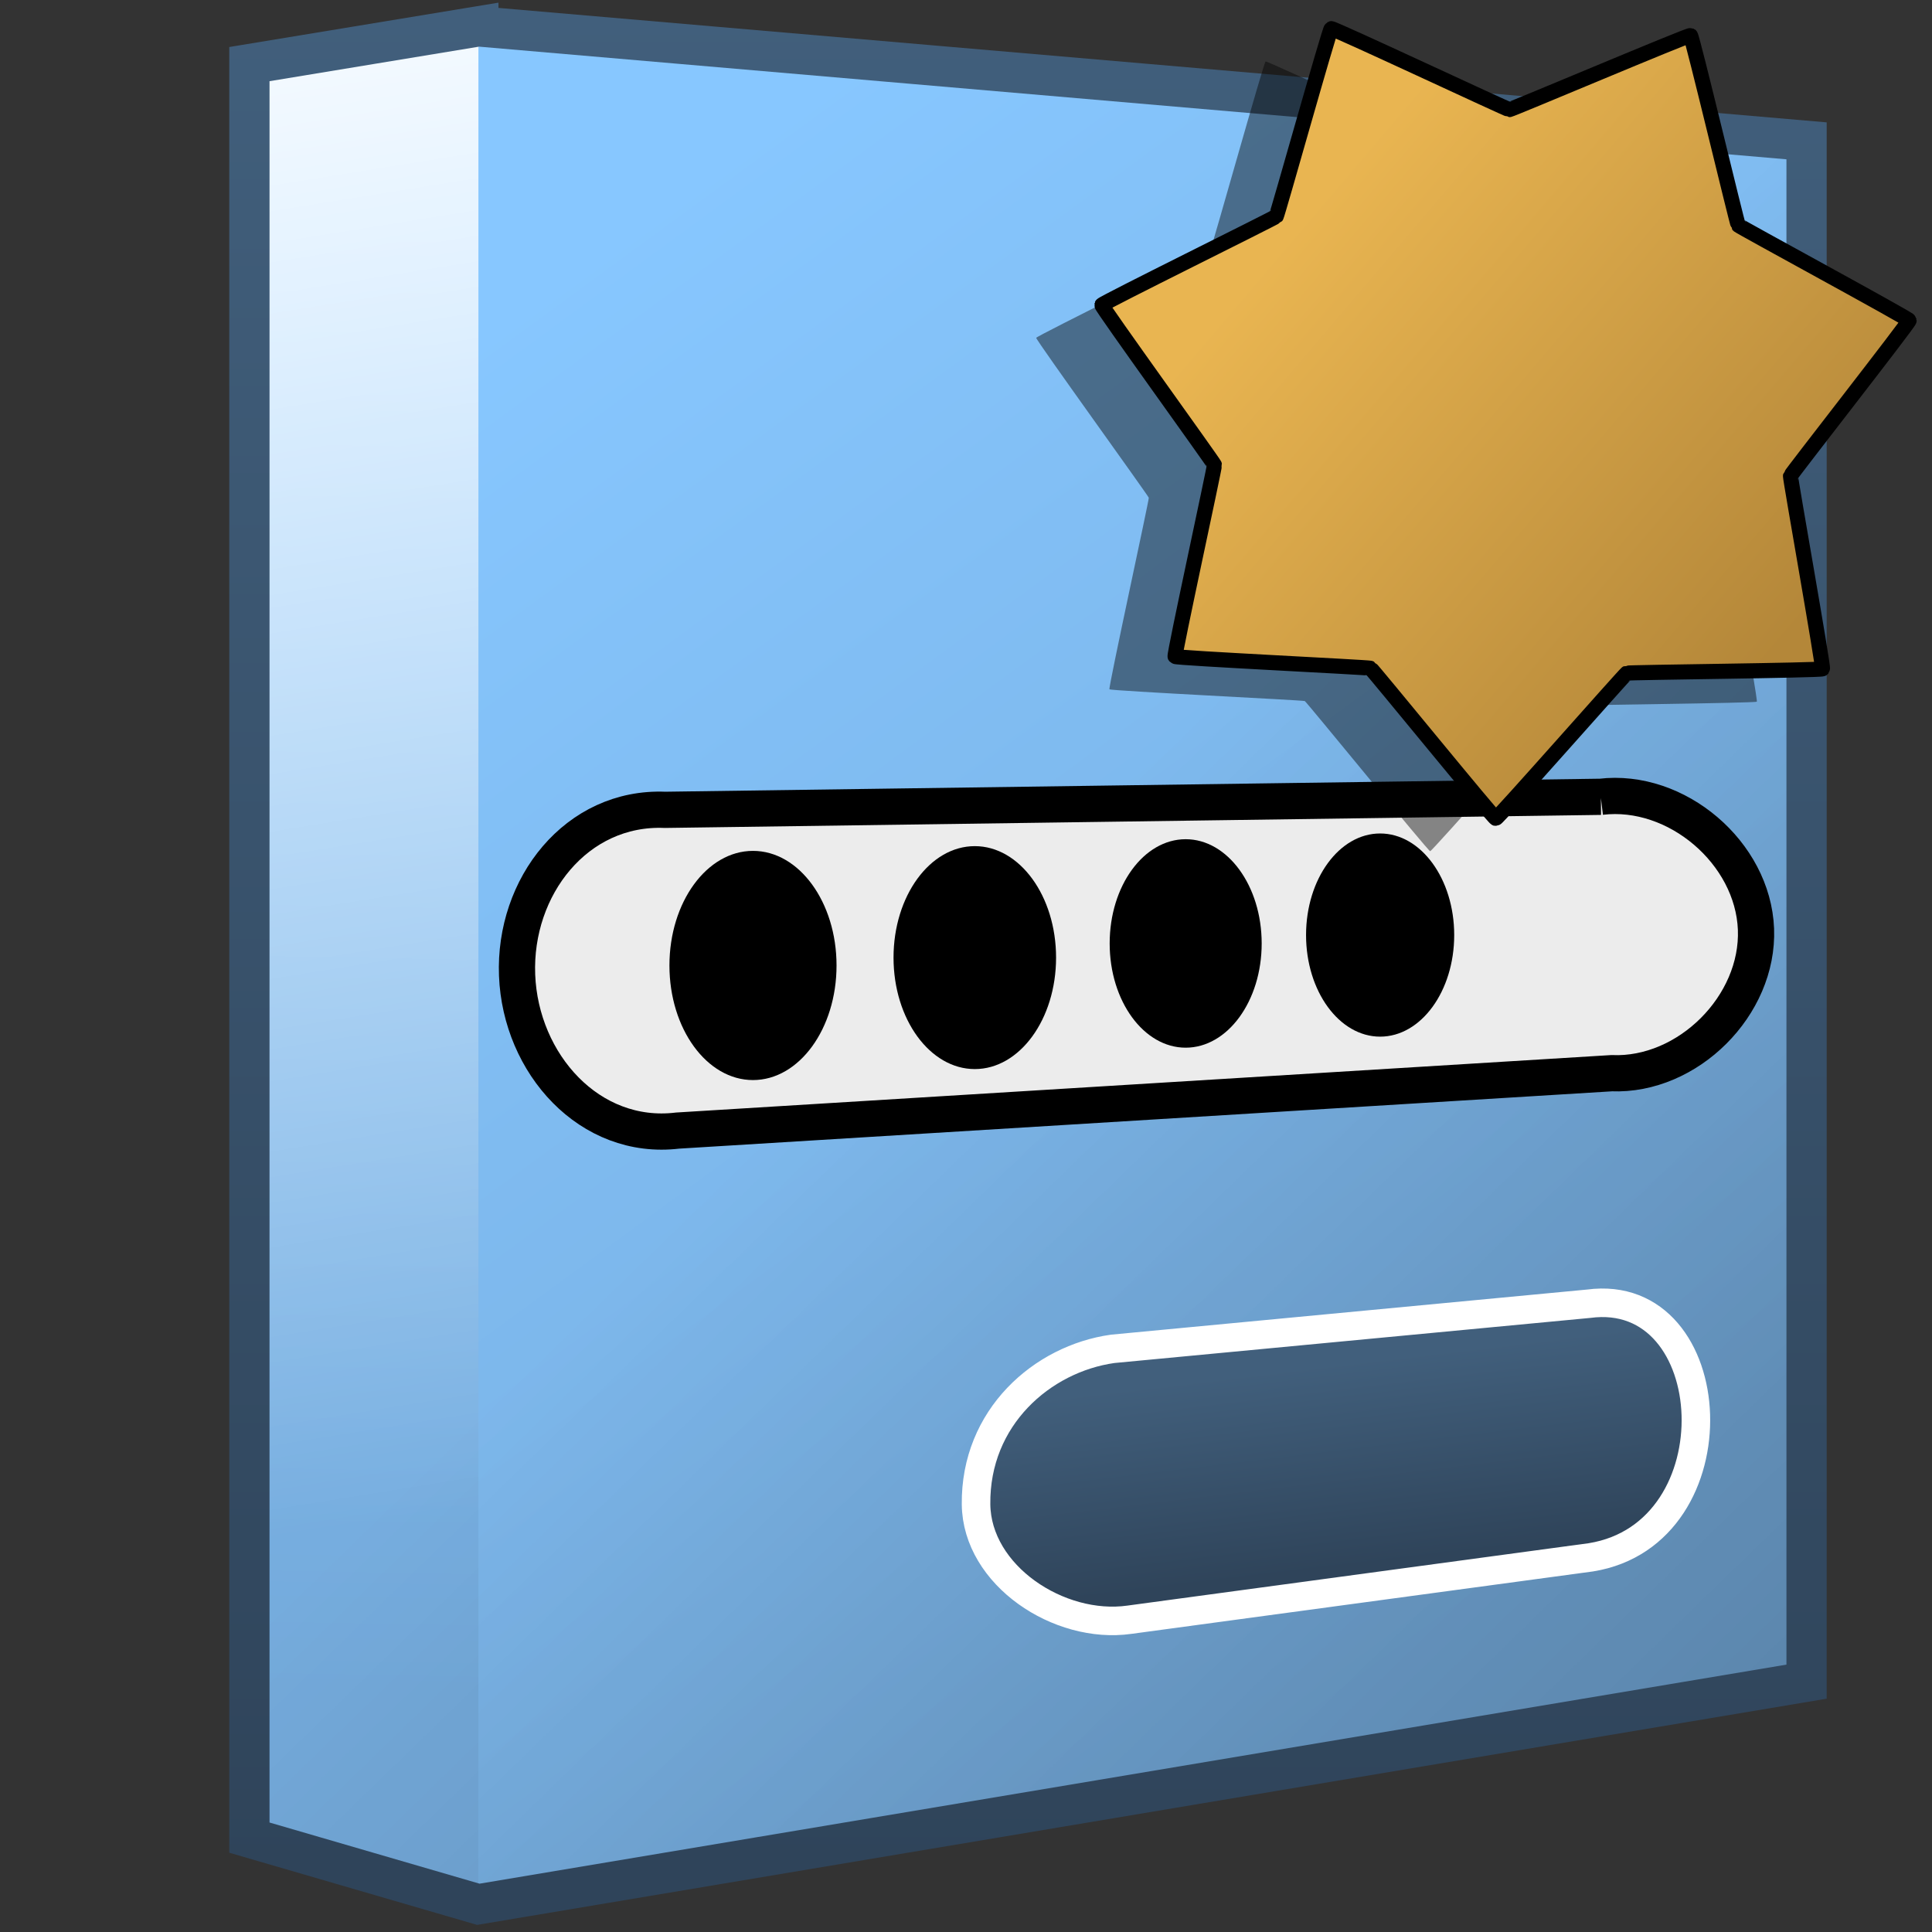 <?xml version="1.0" encoding="UTF-8" standalone="no"?>
<!-- Created with Inkscape (http://www.inkscape.org/) -->

<svg
   xmlns:dc="http://purl.org/dc/elements/1.1/"
   xmlns:cc="http://creativecommons.org/ns#"
   xmlns:rdf="http://www.w3.org/1999/02/22-rdf-syntax-ns#"
   xmlns:svg="http://www.w3.org/2000/svg"
   xmlns="http://www.w3.org/2000/svg"
   xmlns:xlink="http://www.w3.org/1999/xlink"
   xmlns:sodipodi="http://sodipodi.sourceforge.net/DTD/sodipodi-0.dtd"
   xmlns:inkscape="http://www.inkscape.org/namespaces/inkscape"
   width="128"
   height="128"
   id="svg19069"
   version="1.1"
   inkscape:version="0.48.3.1 r9886"
   sodipodi:docname="mdmflexiserver.svg">
  <rect width="100%" height="100%" fill="#333333" stroke="none"/>
  <defs
     id="defs19071">
    <linearGradient
       inkscape:collect="always"
       xlink:href="#linearGradient9863-5"
       id="linearGradient19010"
       x1="519.496"
       y1="978.767"
       x2="518.817"
       y2="973.11"
       gradientUnits="userSpaceOnUse"
       gradientTransform="matrix(2.363,0,0,2.363,-1136.759,-1284.842)" />
    <linearGradient
       id="linearGradient9863-5">
      <stop
         style="stop-color:#2f445a;stop-opacity:1;"
         offset="0"
         id="stop9865-3" />
      <stop
         style="stop-color:#415f7c;stop-opacity:1"
         offset="1"
         id="stop9867-5" />
    </linearGradient>
    <linearGradient
       inkscape:collect="always"
       xlink:href="#linearGradient5344-7"
       id="linearGradient18988"
       gradientUnits="userSpaceOnUse"
       gradientTransform="matrix(2.667,0,0,2.667,-1613.894,-1260.807)"
       x1="722.879"
       y1="935.699"
       x2="630.75"
       y2="840.947" />
    <linearGradient
       id="linearGradient5344-7">
      <stop
         style="stop-color:#000000;stop-opacity:1;"
         offset="0"
         id="stop5346-23" />
      <stop
         style="stop-color:#000000;stop-opacity:0;"
         offset="1"
         id="stop5348-2" />
    </linearGradient>
    <linearGradient
       inkscape:collect="always"
       xlink:href="#linearGradient9863-5"
       id="linearGradient18990"
       gradientUnits="userSpaceOnUse"
       gradientTransform="matrix(2.667,0,0,2.667,-1453.894,467.193)"
       x1="569.734"
       y1="217.897"
       x2="569.734"
       y2="171.594" />
    <linearGradient
       inkscape:collect="always"
       xlink:href="#linearGradient5362-82"
       id="linearGradient18993"
       gradientUnits="userSpaceOnUse"
       gradientTransform="matrix(2.667,0,0,2.667,-1293.894,-1580.807)"
       x1="489.848"
       y1="937.348"
       x2="496.195"
       y2="976.845" />
    <linearGradient
       id="linearGradient5362-82">
      <stop
         style="stop-color:#ffffff;stop-opacity:1;"
         offset="0"
         id="stop5364-1" />
      <stop
         style="stop-color:#ffffff;stop-opacity:0;"
         offset="1"
         id="stop5366-5" />
    </linearGradient>
    <linearGradient
       inkscape:collect="always"
       xlink:href="#linearGradient75909"
       id="linearGradient18996"
       gradientUnits="userSpaceOnUse"
       gradientTransform="matrix(2.667,0,0,2.667,-1293.894,-1580.807)"
       x1="496.846"
       y1="947.625"
       x2="520.838"
       y2="980.387" />
    <linearGradient
       id="linearGradient75909">
      <stop
         id="stop75911"
         offset="0"
         style="stop-color:#87c7ff;stop-opacity:1;" />
      <stop
         id="stop75913"
         offset="1"
         style="stop-color:#74aadb;stop-opacity:1;" />
    </linearGradient>
    <linearGradient
       inkscape:collect="always"
       xlink:href="#linearGradient75909"
       id="linearGradient18999"
       gradientUnits="userSpaceOnUse"
       gradientTransform="matrix(2.667,0,0,2.667,-1293.894,-1580.807)"
       x1="494.25"
       y1="944.671"
       x2="493.579"
       y2="981.542" />
    <linearGradient
       id="linearGradient12578">
      <stop
         style="stop-color:#e9b551;stop-opacity:1;"
         offset="0"
         id="stop12580" />
      <stop
         style="stop-color:#b48739;stop-opacity:1;"
         offset="1"
         id="stop12582" />
    </linearGradient>
    <linearGradient
       y2="979.338"
       x2="519.227"
       y1="949.08"
       x1="496.113"
       gradientTransform="matrix(2.725,0,0,2.725,-1191.108,-1653.804)"
       gradientUnits="userSpaceOnUse"
       id="linearGradient3130"
       xlink:href="#linearGradient12578"
       inkscape:collect="always" />
    <linearGradient
       inkscape:collect="always"
       xlink:href="#linearGradient12578"
       id="linearGradient3812"
       x1="130.083"
       y1="922.007"
       x2="160.106"
       y2="947.563"
       gradientUnits="userSpaceOnUse" />
  </defs>
  <sodipodi:namedview
     id="base"
     pagecolor="#ffffff"
     bordercolor="#666666"
     borderopacity="1.0"
     inkscape:pageopacity="0.0"
     inkscape:pageshadow="2"
     inkscape:zoom="2.8"
     inkscape:cx="155.13037"
     inkscape:cy="62.465984"
     inkscape:document-units="px"
     inkscape:current-layer="layer1"
     showgrid="false"
     inkscape:window-width="1366"
     inkscape:window-height="717"
     inkscape:window-x="0"
     inkscape:window-y="0"
     inkscape:window-maximized="1" />
  <g
     inkscape:label="Capa 1"
     inkscape:groupmode="layer"
     id="layer1"
     transform="translate(0,-924.362)">
    <path
       inkscape:connector-curvature="0"
       sodipodi:nodetypes="ccccccc"
       id="path5575"
       d="m 31.696,1050.537 -15.177,-4.443 0,-117.475 15.177,-2.51 23.644,3.935 0.021,114.613 -23.667,5.879 z"
       style="fill:url(#linearGradient18999);fill-rule:evenodd;stroke:none;display:inline"
       inkscape:export-filename="/home/dafeba/DCV/tallerD/bocetos/08-09-22-hastaahora.png"
       inkscape:export-xdpi="57.964222"
       inkscape:export-ydpi="57.964222" />
    <path
       inkscape:connector-curvature="0"
       sodipodi:nodetypes="ccccc"
       id="path5577"
       d="m 31.696,1050.519 0,-124.186 87.957,7.393 0.034,102.086 -87.991,14.707 z"
       style="fill:url(#linearGradient18996);fill-rule:evenodd;stroke:none;display:inline"
       inkscape:export-filename="/home/dafeba/DCV/tallerD/bocetos/08-09-22-hastaahora.png"
       inkscape:export-xdpi="57.964222"
       inkscape:export-ydpi="57.964222" />
    <path
       inkscape:connector-curvature="0"
       style="fill:url(#linearGradient18993);fill-rule:evenodd;stroke:none;display:inline"
       d="m 31.696,1036.417 -15.177,-0.2 0,-107.597 15.177,-2.51 0,110.307 z"
       id="path5579"
       sodipodi:nodetypes="ccccc"
       inkscape:export-filename="/home/dafeba/DCV/tallerD/bocetos/08-09-22-hastaahora.png"
       inkscape:export-xdpi="57.964222"
       inkscape:export-ydpi="57.964222" />
    <path
       inkscape:connector-curvature="0"
       id="path5581"
       d="m 31.69,926.109 -15.167,2.5 0,117.5 15.167,4.417 88,-14.75 0,-102.083 -88,-7.583 z"
       style="fill:url(#linearGradient18988);fill-rule:evenodd;stroke:url(#linearGradient18990);stroke-width:2.667;stroke-linecap:butt;stroke-linejoin:miter;stroke-miterlimit:4;stroke-opacity:1;stroke-dasharray:none;display:inline"
       inkscape:export-filename="/home/dafeba/DCV/tallerD/bocetos/08-09-22-hastaahora.png"
       inkscape:export-xdpi="57.964222"
       inkscape:export-ydpi="57.964222"
       sodipodi:nodetypes="ccccccc" />
    <path
       style="font-size:medium;font-style:normal;font-variant:normal;font-weight:normal;font-stretch:normal;text-indent:0;text-align:start;text-decoration:none;line-height:normal;letter-spacing:normal;word-spacing:normal;text-transform:none;direction:ltr;block-progression:tb;writing-mode:lr-tb;text-anchor:start;baseline-shift:baseline;color:#000000;fill:#ececec;fill-opacity:1;stroke:#000000;stroke-width:2.4;stroke-miterlimit:4;stroke-dasharray:none;marker:none;visibility:visible;display:inline;overflow:visible;enable-background:accumulate;font-family:Sans;-inkscape-font-specification:Sans"
       d="m 106.055,977.152 -61.992,0.864 c -5.867,-0.243 -10.034,5.091 -9.804,10.959 0.23,5.867 4.807,10.993 10.637,10.291 l 61.876,-3.802 c 5.056,0.208 9.764,-4.489 9.566,-9.545 -0.198,-5.056 -5.26,-9.371 -10.284,-8.767 z"
       id="path18423"
       inkscape:connector-curvature="0"
       sodipodi:nodetypes="ccsccsc" />
    <path
       sodipodi:type="arc"
       style="fill:#000000;fill-opacity:1;stroke:none"
       id="path18967"
       sodipodi:cx="485.96875"
       sodipodi:cy="963.64667"
       sodipodi:rx="1.21875"
       sodipodi:ry="1.9719789"
       d="m 487.188,963.647 c 0,1.089 -0.546,1.972 -1.219,1.972 -0.673,0 -1.219,-0.883 -1.219,-1.972 0,-1.089 0.546,-1.972 1.219,-1.972 0.673,0 1.219,0.883 1.219,1.972 z"
       transform="matrix(4.541,0,0,3.85,-2156.898,-2721.714)" />
    <path
       transform="matrix(4.417,0,0,3.745,-2081.942,-2621.052)"
       d="m 487.188,963.647 c 0,1.089 -0.546,1.972 -1.219,1.972 -0.673,0 -1.219,-0.883 -1.219,-1.972 0,-1.089 0.546,-1.972 1.219,-1.972 0.673,0 1.219,0.883 1.219,1.972 z"
       sodipodi:ry="1.9719789"
       sodipodi:rx="1.21875"
       sodipodi:cy="963.64667"
       sodipodi:cx="485.96875"
       id="path18969"
       style="fill:#000000;fill-opacity:1;stroke:none"
       sodipodi:type="arc" />
    <path
       sodipodi:type="arc"
       style="fill:#000000;fill-opacity:1;stroke:none"
       id="path18971"
       sodipodi:cx="485.96875"
       sodipodi:cy="963.64667"
       sodipodi:rx="1.21875"
       sodipodi:ry="1.9719789"
       d="m 487.188,963.647 c 0,1.089 -0.546,1.972 -1.219,1.972 -0.673,0 -1.219,-0.883 -1.219,-1.972 0,-1.089 0.546,-1.972 1.219,-1.972 0.673,0 1.219,0.883 1.219,1.972 z"
       transform="matrix(4.131,0,0,3.502,-1928.984,-2387.824)" />
    <path
       transform="matrix(4.026,0,0,3.413,-1865.074,-2302.615)"
       d="m 487.188,963.647 c 0,1.089 -0.546,1.972 -1.219,1.972 -0.673,0 -1.219,-0.883 -1.219,-1.972 0,-1.089 0.546,-1.972 1.219,-1.972 0.673,0 1.219,0.883 1.219,1.972 z"
       sodipodi:ry="1.9719789"
       sodipodi:rx="1.21875"
       sodipodi:cy="963.64667"
       sodipodi:cx="485.96875"
       id="path18973"
       style="fill:#000000;fill-opacity:1;stroke:none"
       sodipodi:type="arc" />
    <path
       style="font-size:medium;font-style:normal;font-variant:normal;font-weight:normal;font-stretch:normal;text-indent:0;text-align:start;text-decoration:none;line-height:normal;letter-spacing:normal;word-spacing:normal;text-transform:none;direction:ltr;block-progression:tb;writing-mode:lr-tb;text-anchor:start;baseline-shift:baseline;color:#000000;fill:url(#linearGradient19010);fill-opacity:1;stroke:#ffffff;stroke-width:1.891;stroke-miterlimit:4;stroke-dasharray:none;marker:none;visibility:visible;display:inline;overflow:visible;enable-background:accumulate;font-family:Sans;-inkscape-font-specification:Sans"
       d="m 105.249,1010.738 -31.536,2.989 c -4.66,0.657 -9.114,4.535 -9.047,10.303 0.054,4.706 5.495,8.301 10.155,7.644 l 30.582,-4.136 c 9.745,-1.574 8.839,-18.003 -0.154,-16.8 z"
       id="path18975"
       inkscape:connector-curvature="0"
       sodipodi:nodetypes="ccsccc" />
    <path
       sodipodi:type="star"
       style="fill:#000000;fill-opacity:0.44;stroke:none;display:inline"
       id="path13522"
       sodipodi:sides="7"
       sodipodi:cx="142.99593"
       sodipodi:cy="932.80035"
       sodipodi:r1="25.473122"
       sodipodi:r2="18.17729"
       sodipodi:arg1="0.69233443"
       sodipodi:arg2="1.1411334"
       inkscape:flatsided="false"
       inkscape:rounded="0.010368286"
       inkscape:randomized="0"
       d="m 162.604,949.061 c -0.08,0.096 -11.923,0.213 -12.036,0.265 -0.113,0.052 -7.935,8.946 -8.059,8.943 -0.125,-0.002 -7.6,-9.189 -7.711,-9.245 -0.111,-0.056 -11.941,-0.626 -12.017,-0.725 -0.076,-0.099 2.446,-11.671 2.42,-11.793 -0.025,-0.122 -6.956,-9.726 -6.926,-9.847 0.03,-0.121 10.65,-5.365 10.729,-5.461 0.08,-0.096 3.267,-11.503 3.381,-11.555 0.113,-0.052 10.834,4.981 10.959,4.984 0.125,0.002 11.03,-4.617 11.142,-4.561 0.111,0.056 2.86,11.576 2.936,11.675 0.076,0.099 10.487,5.745 10.513,5.867 0.025,0.122 -7.267,9.454 -7.297,9.575 -0.03,0.121 2.047,11.781 1.967,11.877 z"
       transform="matrix(1.077,0,0,1.076,-58.731,-50.341)" />
    <path
       transform="matrix(1.077,0,0,1.076,-54.382,-52.515)"
       d="m 162.604,949.061 c -0.08,0.096 -11.923,0.213 -12.036,0.265 -0.113,0.052 -7.935,8.946 -8.059,8.943 -0.125,-0.002 -7.6,-9.189 -7.711,-9.245 -0.111,-0.056 -11.941,-0.626 -12.017,-0.725 -0.076,-0.099 2.446,-11.671 2.42,-11.793 -0.025,-0.122 -6.956,-9.726 -6.926,-9.847 0.03,-0.121 10.65,-5.365 10.729,-5.461 0.08,-0.096 3.267,-11.503 3.381,-11.555 0.113,-0.052 10.834,4.981 10.959,4.984 0.125,0.002 11.03,-4.617 11.142,-4.561 0.111,0.056 2.86,11.576 2.936,11.675 0.076,0.099 10.487,5.745 10.513,5.867 0.025,0.122 -7.267,9.454 -7.297,9.575 -0.03,0.121 2.047,11.781 1.967,11.877 z"
       inkscape:randomized="0"
       inkscape:rounded="0.010368286"
       inkscape:flatsided="false"
       sodipodi:arg2="1.1411334"
       sodipodi:arg1="0.69233443"
       sodipodi:r2="18.17729"
       sodipodi:r1="25.473122"
       sodipodi:cy="932.80035"
       sodipodi:cx="142.99593"
       sodipodi:sides="7"
       id="path12049"
       style="fill:url(#linearGradient3812);fill-opacity:1;stroke:#000000;stroke-width:0.929;stroke-linecap:round;stroke-linejoin:round;stroke-miterlimit:4;stroke-opacity:1;stroke-dasharray:none;stroke-dashoffset:0;display:inline"
       sodipodi:type="star" />
  </g>
</svg>
